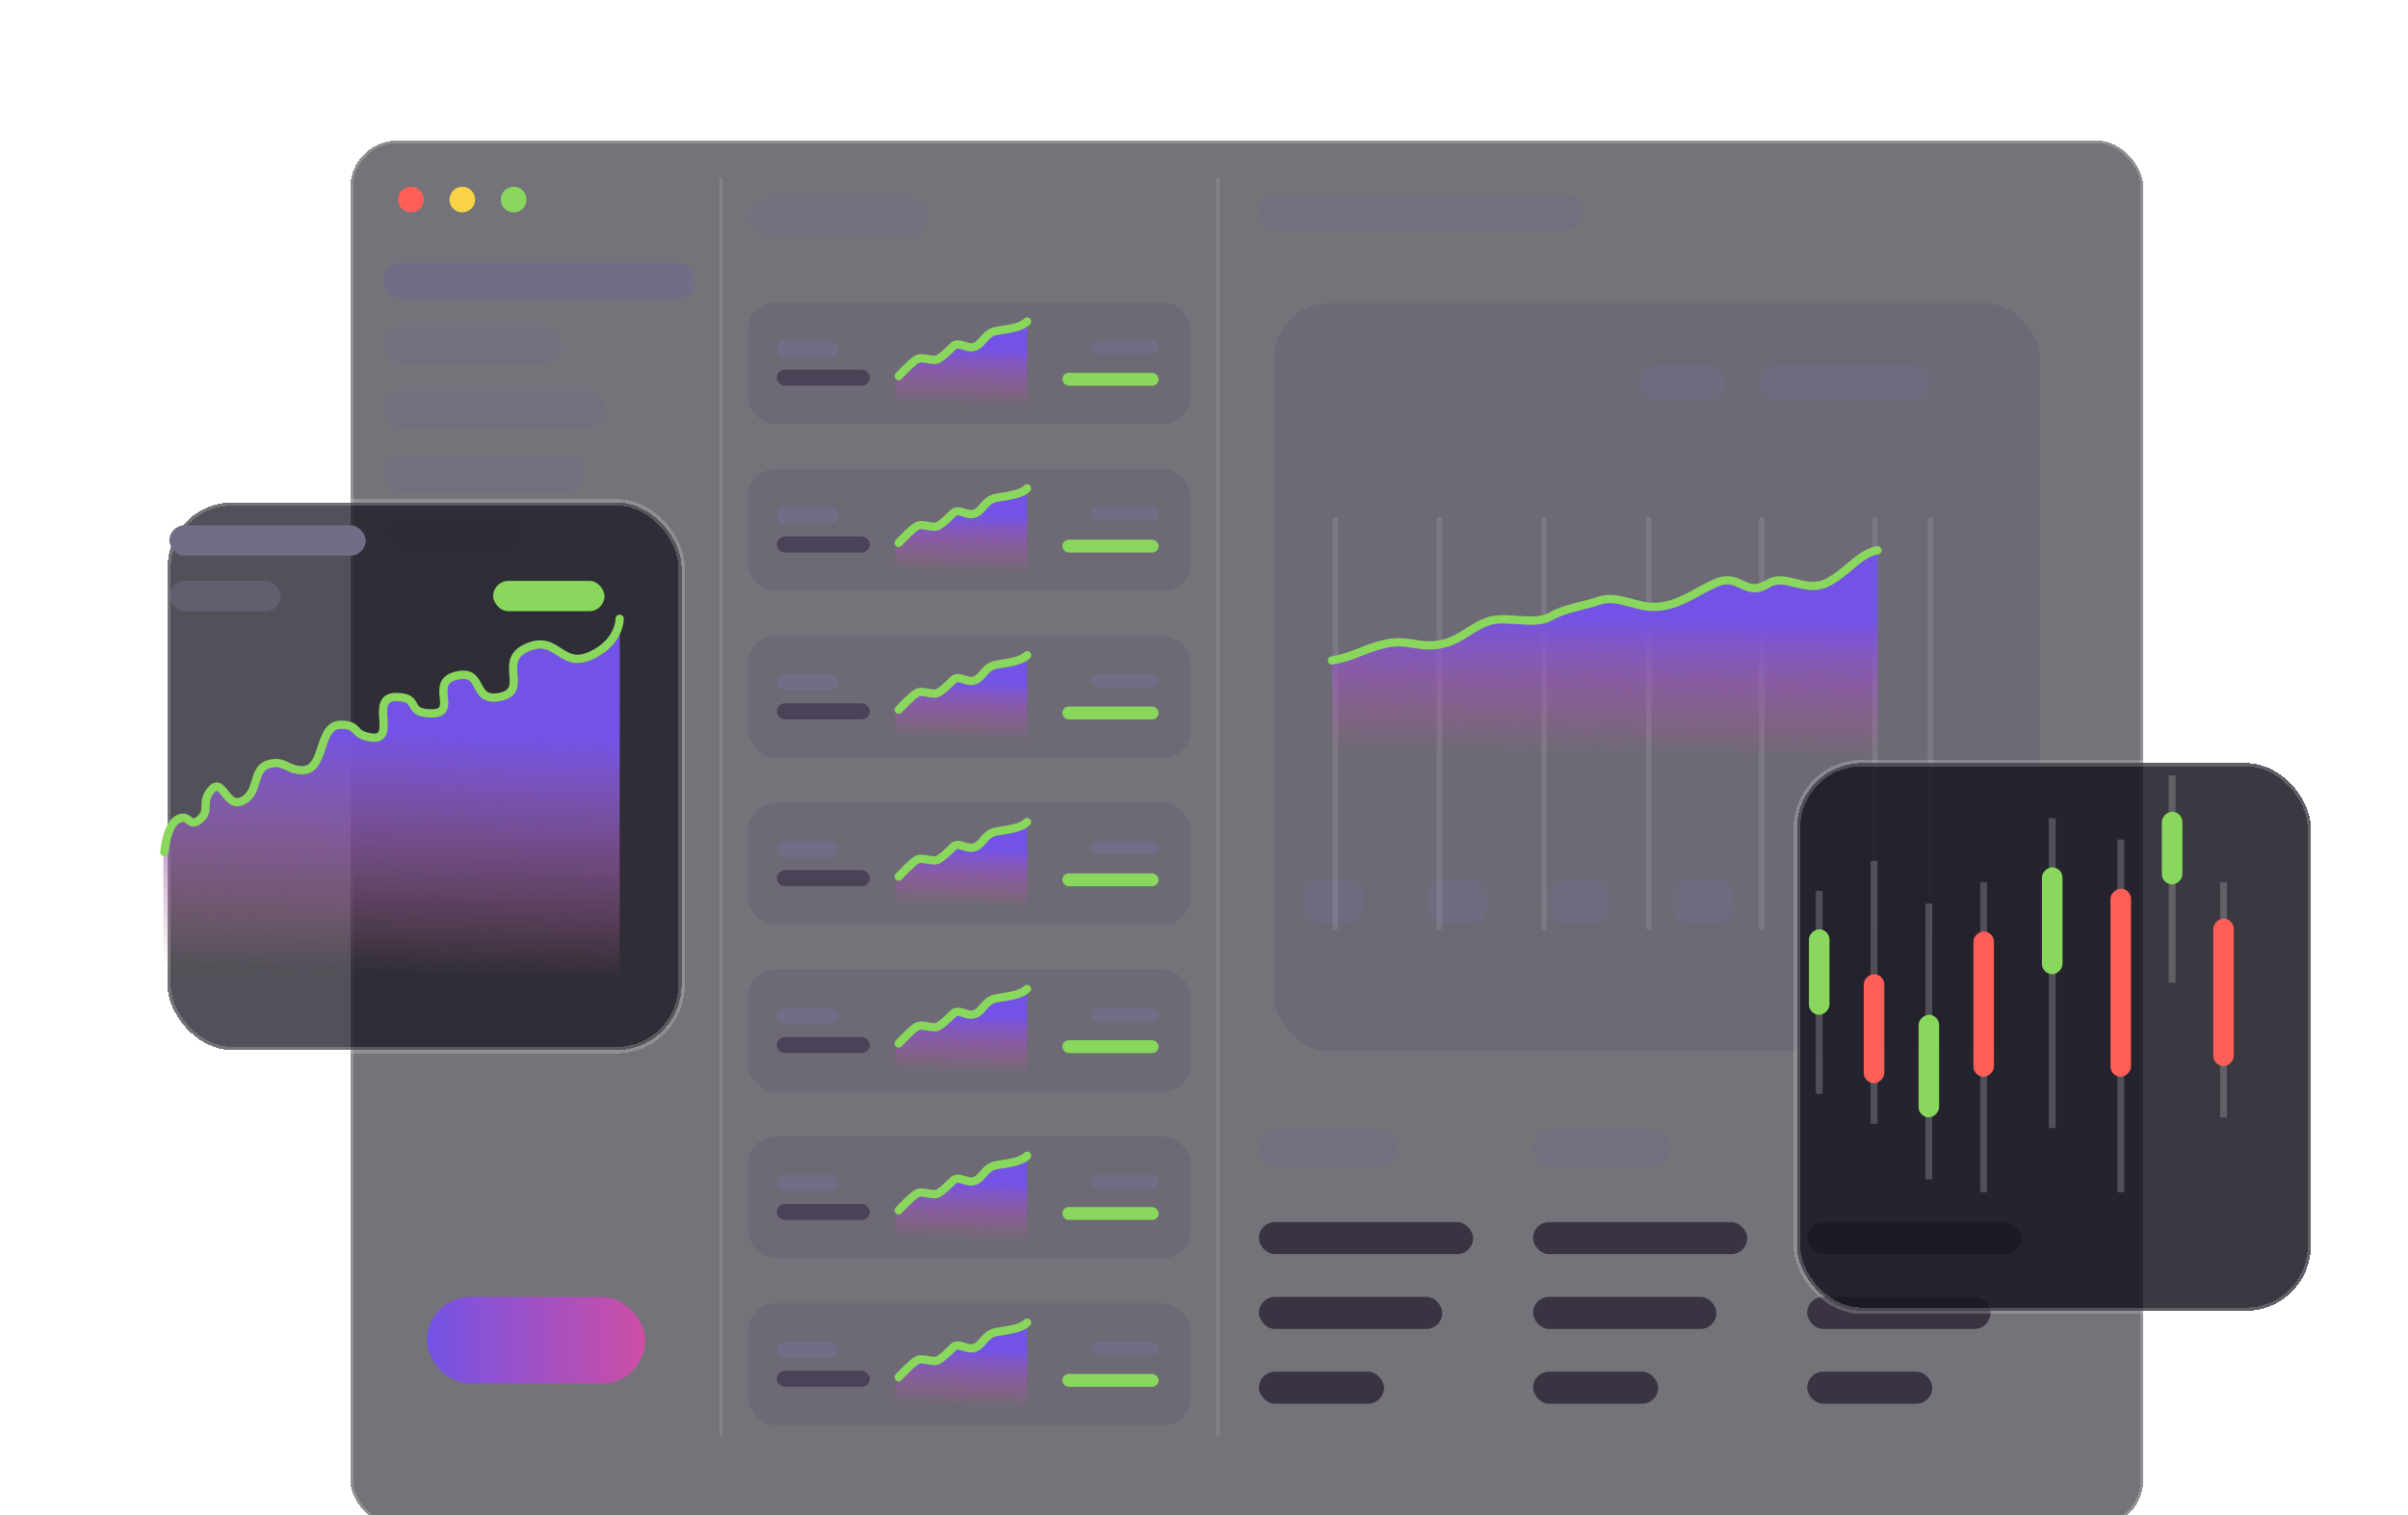 <svg width="874" height="550" viewBox="0 0 874 550" fill="none" xmlns="http://www.w3.org/2000/svg">
<g filter="url(#filter0_bd)">
<rect x="117.154" y="41" width="650.784" height="503.137" rx="17" fill="#181620" fill-opacity="0.6" shape-rendering="crispEdges"/>
<rect x="117.154" y="41" width="650.784" height="503.137" rx="17" stroke="white" stroke-opacity="0.2" stroke-width="2" shape-rendering="crispEdges"/>
</g>
<rect x="261.055" y="64.271" width="1.244" height="456.893" rx="0.622" fill="white" fill-opacity="0.1"/>
<rect x="441.396" y="64.271" width="1.244" height="456.893" rx="0.622" fill="white" fill-opacity="0.1"/>
<circle cx="149.162" cy="72.446" r="4.659" fill="#FF5F56"/>
<circle cx="167.796" cy="72.446" r="4.659" fill="#F8D345"/>
<circle cx="186.431" cy="72.446" r="4.659" fill="#89D85D"/>
<rect x="139.17" y="95.299" width="113.179" height="13.187" rx="6.594" fill="#726C86"/>
<rect x="139.17" y="118.57" width="64.674" height="13.187" rx="6.594" fill="#726C86" fill-opacity="0.5"/>
<rect x="272.249" y="72.028" width="64.674" height="13.187" rx="6.594" fill="#726C86" fill-opacity="0.5"/>
<rect x="139.17" y="141.841" width="80.842" height="13.187" rx="6.594" fill="#726C86" fill-opacity="0.5"/>
<rect x="139.17" y="165.113" width="72.758" height="13.187" rx="6.594" fill="#726C86" fill-opacity="0.5"/>
<rect x="139.17" y="187.608" width="52.236" height="13.187" rx="6.594" fill="#726C86" fill-opacity="0.5"/>
<g filter="url(#filter1_bd)">
<rect x="49" y="170.543" width="186.559" height="198.814" rx="23.622" fill="#181620" fill-opacity="0.75" shape-rendering="crispEdges"/>
<rect x="49" y="170.543" width="186.559" height="198.814" rx="23.622" stroke="white" stroke-opacity="0.2" stroke-width="2.362" shape-rendering="crispEdges"/>
</g>
<mask id="mask0" style="mask-type:alpha" maskUnits="userSpaceOnUse" x="47" y="169" width="190" height="202">
<rect x="49" y="170.543" width="186.559" height="198.814" rx="23.622" fill="#181620" stroke="white" stroke-width="2.362"/>
</mask>
<g mask="url(#mask0)">
</g>
<rect x="61.486" y="190.7" width="71.245" height="10.994" rx="5.497" fill="#726C86"/>
<rect x="61.486" y="210.856" width="40.397" height="10.994" rx="5.497" fill="#726C86" fill-opacity="0.5"/>
<rect x="179.004" y="210.856" width="40.397" height="10.994" rx="5.497" fill="#89D85D"/>
<path d="M59.283 309.806C59.283 309.806 60.439 299.648 64.424 297.437C68.903 294.953 68.485 300.938 72.504 297.437C76.501 293.954 72.924 291.892 76.176 287.359C80.88 280.8 81.858 294.168 88.295 290.566C94.378 287.162 91.312 278.951 97.843 277.281C103.299 275.886 104.394 279.692 109.962 279.571C118.127 279.394 115.384 263.132 123.55 263.08C130.768 263.034 127.403 266.566 134.567 267.661C144.691 269.207 133.55 252.976 143.748 253.002C153.019 253.025 146.966 258.727 156.235 258.957C167.076 259.226 155.115 247.639 165.783 245.214C175.959 242.901 170.979 254.927 181.207 253.002C192.553 250.865 180.33 239.995 191.123 235.136C202.509 230.01 203.275 243.128 214.626 237.884C224.641 233.258 224.904 225.255 224.909 224.638V224.6C224.909 224.6 224.909 224.613 224.909 224.638V353.783H59.283V309.806Z" fill="url(#paint0_linear)"/>
<path d="M59.651 309.346C59.651 309.346 60.44 299.647 64.425 297.436C68.903 294.952 68.486 300.937 72.504 297.436C76.502 293.953 72.925 291.891 76.177 287.358C80.881 280.799 81.859 294.167 88.296 290.565C94.379 287.161 91.313 278.95 97.844 277.28C103.3 275.885 104.395 279.691 109.963 279.57C118.128 279.393 115.385 263.131 123.551 263.079C130.769 263.033 127.404 266.565 134.568 267.66C144.691 269.206 133.551 252.975 143.749 253.001C153.019 253.024 146.967 258.726 156.235 258.956C167.077 259.225 155.116 247.638 165.784 245.213C175.96 242.9 170.98 254.926 181.208 253.001C192.554 250.865 180.331 239.994 191.123 235.135C202.51 230.009 203.275 243.127 214.627 237.883C225.049 233.069 224.91 224.599 224.91 224.599" stroke="#89D85D" stroke-width="1.181" stroke-linecap="round" stroke-linejoin="round"/>
<path d="M59.283 309.806C59.283 309.806 60.439 299.648 64.424 297.437C68.903 294.953 68.485 300.938 72.504 297.437C76.501 293.954 72.924 291.892 76.176 287.359C80.88 280.8 81.858 294.168 88.295 290.566C94.378 287.162 91.312 278.951 97.843 277.281C103.299 275.886 104.394 279.692 109.962 279.571C118.127 279.394 115.384 263.132 123.55 263.08C130.768 263.034 127.403 266.566 134.567 267.661C144.691 269.207 133.55 252.976 143.748 253.002C153.019 253.025 146.966 258.727 156.235 258.957C167.076 259.226 155.115 247.639 165.783 245.214C175.959 242.901 170.979 254.927 181.207 253.002C192.553 250.865 180.33 239.995 191.123 235.136C202.509 230.01 203.275 243.128 214.626 237.884C224.641 233.258 224.904 225.255 224.909 224.638V224.6C224.909 224.6 224.909 224.613 224.909 224.638V353.783H59.283V309.806Z" fill="url(#paint1_linear)"/>
<path d="M59.651 309.346C59.651 309.346 60.44 299.647 64.425 297.436C68.903 294.952 68.486 300.937 72.504 297.436C76.502 293.953 72.925 291.891 76.177 287.358C80.881 280.799 81.859 294.167 88.296 290.565C94.379 287.161 91.313 278.95 97.844 277.28C103.3 275.885 104.395 279.691 109.963 279.57C118.128 279.393 115.385 263.131 123.551 263.079C130.769 263.033 127.404 266.565 134.568 267.66C144.691 269.206 133.551 252.975 143.749 253.001C153.019 253.024 146.967 258.726 156.236 258.956C167.077 259.225 155.116 247.638 165.784 245.213C175.96 242.9 170.98 254.926 181.208 253.001C192.554 250.865 180.331 239.994 191.124 235.135C202.51 230.009 203.275 243.127 214.627 237.883C225.049 233.069 224.91 224.599 224.91 224.599" stroke="#89D85D" stroke-width="3" stroke-linecap="round" stroke-linejoin="round"/>
<rect x="154.985" y="470.763" width="79.198" height="31.446" rx="15.723" fill="url(#paint2_linear)"/>
<g filter="url(#filter2_b)">
<rect x="271.452" y="109.716" width="160.724" height="44.257" rx="10" fill="#50496A" fill-opacity="0.2"/>
</g>
<rect x="281.934" y="123.692" width="22.129" height="5.823" rx="2.912" fill="#726C86"/>
<rect x="281.934" y="134.174" width="33.775" height="5.823" rx="2.912" fill="#4B4257"/>
<path d="M332.315 131.016C330.43 131.786 325.026 137.432 325.026 137.432V146.978C340.944 146.796 372.778 146.542 372.778 146.978V116.704C370.387 119.222 364.25 119.836 360.7 120.555C356.793 121.345 356.285 125.198 353.408 126.384C350.363 127.64 347.454 124.098 345.229 126.384C343.691 127.965 341.84 129.801 339.949 131.016C338.048 132.236 334.434 130.15 332.315 131.016Z" fill="url(#paint3_linear)"/>
<path d="M326.191 136.503C326.191 136.503 331.249 130.998 333.11 130.255C335.201 129.42 338.769 131.431 340.646 130.255C342.512 129.084 344.34 127.313 345.858 125.789C348.055 123.585 350.926 127 353.932 125.789C356.773 124.645 357.552 120.93 361.408 120.169C364.914 119.476 370.418 119.132 372.778 116.704" stroke="#89D85D" stroke-width="3" stroke-linecap="round" stroke-linejoin="round"/>
<rect x="396.071" y="123.692" width="24.458" height="4.659" rx="2.329" fill="#726C86"/>
<rect x="385.589" y="135.338" width="34.94" height="4.659" rx="2.329" fill="#89D85D"/>
<g filter="url(#filter3_b)">
<rect x="271.452" y="170.278" width="160.724" height="44.257" rx="10" fill="#50496A" fill-opacity="0.2"/>
</g>
<rect x="281.934" y="184.254" width="22.129" height="5.823" rx="2.912" fill="#726C86"/>
<rect x="281.934" y="194.737" width="33.775" height="5.823" rx="2.912" fill="#4B4257"/>
<path d="M332.315 191.578C330.43 192.349 325.026 197.995 325.026 197.995V207.541C340.944 207.359 372.778 207.104 372.778 207.541V177.267C370.387 179.785 364.25 180.399 360.7 181.117C356.793 181.907 356.285 185.76 353.408 186.947C350.363 188.203 347.454 184.66 345.229 186.947C343.691 188.527 341.84 190.364 339.949 191.578C338.048 192.799 334.434 190.712 332.315 191.578Z" fill="url(#paint4_linear)"/>
<path d="M326.191 197.065C326.191 197.065 331.249 191.56 333.11 190.817C335.201 189.982 338.769 191.993 340.646 190.817C342.512 189.646 344.34 187.875 345.858 186.351C348.055 184.147 350.926 187.562 353.932 186.351C356.773 185.207 357.552 181.492 361.408 180.731C364.914 180.038 370.418 179.694 372.778 177.266" stroke="#89D85D" stroke-width="3" stroke-linecap="round" stroke-linejoin="round"/>
<rect x="396.071" y="184.254" width="24.458" height="4.659" rx="2.329" fill="#726C86"/>
<rect x="385.589" y="195.901" width="34.94" height="4.659" rx="2.329" fill="#89D85D"/>
<g filter="url(#filter4_b)">
<rect x="271.452" y="230.841" width="160.724" height="44.257" rx="10" fill="#50496A" fill-opacity="0.2"/>
</g>
<rect x="281.934" y="244.816" width="22.129" height="5.823" rx="2.912" fill="#726C86"/>
<rect x="281.934" y="255.298" width="33.775" height="5.823" rx="2.912" fill="#4B4257"/>
<path d="M332.315 252.14C330.43 252.91 325.026 258.556 325.026 258.556V268.102C340.944 267.92 372.778 267.666 372.778 268.102V237.828C370.387 240.346 364.25 240.96 360.7 241.679C356.793 242.469 356.285 246.322 353.408 247.508C350.363 248.764 347.454 245.222 345.229 247.508C343.691 249.089 341.84 250.925 339.949 252.14C338.048 253.36 334.434 251.274 332.315 252.14Z" fill="url(#paint5_linear)"/>
<path d="M326.191 257.628C326.191 257.628 331.249 252.123 333.11 251.38C335.201 250.545 338.769 252.557 340.646 251.38C342.512 250.209 344.34 248.438 345.858 246.915C348.055 244.71 350.926 248.126 353.932 246.915C356.773 245.771 357.552 242.056 361.408 241.294C364.914 240.602 370.418 240.257 372.778 237.829" stroke="#89D85D" stroke-width="3" stroke-linecap="round" stroke-linejoin="round"/>
<rect x="396.071" y="244.817" width="24.458" height="4.659" rx="2.329" fill="#726C86"/>
<rect x="385.589" y="256.463" width="34.94" height="4.659" rx="2.329" fill="#89D85D"/>
<g filter="url(#filter5_b)">
<rect x="271.452" y="291.404" width="160.724" height="44.257" rx="10" fill="#50496A" fill-opacity="0.2"/>
</g>
<rect x="281.934" y="305.38" width="22.129" height="5.823" rx="2.912" fill="#726C86"/>
<rect x="281.934" y="315.862" width="33.775" height="5.823" rx="2.912" fill="#4B4257"/>
<path d="M332.315 312.704C330.43 313.474 325.026 319.12 325.026 319.12V328.666C340.944 328.484 372.778 328.23 372.778 328.666V298.392C370.387 300.91 364.25 301.524 360.7 302.243C356.793 303.033 356.285 306.886 353.408 308.072C350.363 309.328 347.454 305.786 345.229 308.072C343.691 309.653 341.84 311.489 339.949 312.704C338.048 313.924 334.434 311.838 332.315 312.704Z" fill="url(#paint6_linear)"/>
<path d="M326.191 318.191C326.191 318.191 331.249 312.686 333.11 311.943C335.201 311.108 338.769 313.12 340.646 311.943C342.512 310.772 344.34 309.001 345.858 307.478C348.055 305.273 350.926 308.689 353.932 307.478C356.773 306.334 357.552 302.619 361.408 301.857C364.914 301.165 370.418 300.82 372.778 298.392" stroke="#89D85D" stroke-width="3" stroke-linecap="round" stroke-linejoin="round"/>
<rect x="396.071" y="305.38" width="24.458" height="4.659" rx="2.329" fill="#726C86"/>
<rect x="385.589" y="317.027" width="34.94" height="4.659" rx="2.329" fill="#89D85D"/>
<g filter="url(#filter6_b)">
<rect x="271.452" y="351.967" width="160.724" height="44.257" rx="10" fill="#50496A" fill-opacity="0.2"/>
</g>
<rect x="281.934" y="365.942" width="22.129" height="5.823" rx="2.912" fill="#726C86"/>
<rect x="281.934" y="376.425" width="33.775" height="5.823" rx="2.912" fill="#4B4257"/>
<path d="M332.315 373.266C330.43 374.037 325.026 379.683 325.026 379.683V389.229C340.944 389.047 372.778 388.792 372.778 389.229V358.955C370.387 361.473 364.25 362.087 360.7 362.805C356.793 363.595 356.285 367.448 353.408 368.635C350.363 369.891 347.454 366.348 345.229 368.635C343.691 370.215 341.84 372.052 339.949 373.266C338.048 374.487 334.434 372.4 332.315 373.266Z" fill="url(#paint7_linear)"/>
<path d="M326.191 378.753C326.191 378.753 331.249 373.248 333.11 372.505C335.201 371.67 338.769 373.682 340.646 372.505C342.512 371.334 344.34 369.563 345.858 368.04C348.055 365.835 350.926 369.251 353.932 368.04C356.773 366.896 357.552 363.181 361.408 362.419C364.914 361.727 370.418 361.382 372.778 358.954" stroke="#89D85D" stroke-width="3" stroke-linecap="round" stroke-linejoin="round"/>
<rect x="396.071" y="365.942" width="24.458" height="4.659" rx="2.329" fill="#726C86"/>
<rect x="385.589" y="377.589" width="34.94" height="4.659" rx="2.329" fill="#89D85D"/>
<g filter="url(#filter7_b)">
<rect x="271.452" y="412.529" width="160.724" height="44.257" rx="10" fill="#50496A" fill-opacity="0.2"/>
</g>
<rect x="281.934" y="426.505" width="22.129" height="5.823" rx="2.912" fill="#726C86"/>
<rect x="281.934" y="436.988" width="33.775" height="5.823" rx="2.912" fill="#4B4257"/>
<path d="M332.315 433.829C330.43 434.6 325.026 440.246 325.026 440.246V449.792C340.944 449.61 372.778 449.355 372.778 449.792V419.518C370.387 422.036 364.25 422.65 360.7 423.368C356.793 424.158 356.285 428.011 353.408 429.198C350.363 430.454 347.454 426.911 345.229 429.198C343.691 430.778 341.84 432.615 339.949 433.829C338.048 435.05 334.434 432.963 332.315 433.829Z" fill="url(#paint8_linear)"/>
<path d="M326.191 439.317C326.191 439.317 331.249 433.812 333.11 433.069C335.201 432.233 338.769 434.245 340.646 433.069C342.512 431.898 344.34 430.127 345.858 428.603C348.055 426.399 350.926 429.814 353.932 428.603C356.773 427.459 357.552 423.744 361.408 422.982C364.914 422.29 370.418 421.946 372.778 419.518" stroke="#89D85D" stroke-width="3" stroke-linecap="round" stroke-linejoin="round"/>
<rect x="396.071" y="426.506" width="24.458" height="4.659" rx="2.329" fill="#726C86"/>
<rect x="385.589" y="438.152" width="34.94" height="4.659" rx="2.329" fill="#89D85D"/>
<g filter="url(#filter8_b)">
<rect x="271.452" y="473.092" width="160.724" height="44.257" rx="10" fill="#50496A" fill-opacity="0.2"/>
</g>
<rect x="281.934" y="487.068" width="22.129" height="5.823" rx="2.912" fill="#726C86"/>
<rect x="281.934" y="497.551" width="33.775" height="5.823" rx="2.912" fill="#4B4257"/>
<path d="M332.315 494.392C330.43 495.163 325.026 500.809 325.026 500.809V510.355C340.944 510.173 372.778 509.918 372.778 510.355V480.081C370.387 482.599 364.25 483.213 360.7 483.931C356.793 484.721 356.285 488.574 353.408 489.761C350.363 491.017 347.454 487.474 345.229 489.761C343.691 491.341 341.84 493.178 339.949 494.392C338.048 495.613 334.434 493.526 332.315 494.392Z" fill="url(#paint9_linear)"/>
<path d="M326.191 499.88C326.191 499.88 331.249 494.375 333.11 493.632C335.201 492.796 338.769 494.808 340.646 493.632C342.512 492.461 344.34 490.69 345.858 489.166C348.055 486.962 350.926 490.377 353.932 489.166C356.773 488.022 357.552 484.307 361.408 483.545C364.914 482.853 370.418 482.509 372.778 480.081" stroke="#89D85D" stroke-width="3" stroke-linecap="round" stroke-linejoin="round"/>
<rect x="396.071" y="487.068" width="24.458" height="4.659" rx="2.329" fill="#726C86"/>
<rect x="385.589" y="498.715" width="34.94" height="4.659" rx="2.329" fill="#89D85D"/>
<rect x="456.942" y="70.477" width="117.532" height="13.187" rx="6.594" fill="#726C86" fill-opacity="0.5"/>
<rect x="456.942" y="410.238" width="49.749" height="13.187" rx="6.594" fill="#726C86" fill-opacity="0.5"/>
<rect x="556.44" y="410.238" width="49.749" height="13.187" rx="6.594" fill="#726C86" fill-opacity="0.5"/>
<rect x="666.51" y="410.238" width="49.749" height="13.187" rx="6.594" fill="#726C86" fill-opacity="0.5"/>
<g filter="url(#filter9_b)">
<rect x="462.457" y="110.038" width="277.973" height="271.499" rx="20" fill="#50496A" fill-opacity="0.2"/>
</g>
<rect x="638.526" y="132.534" width="62.186" height="13.187" rx="6.594" fill="#726C86" fill-opacity="0.5"/>
<rect x="594.996" y="132.534" width="31.093" height="13.187" rx="6.594" fill="#726C86" fill-opacity="0.5"/>
<rect x="562.659" y="319.48" width="21.765" height="15.514" rx="5" fill="#726C86" fill-opacity="0.5"/>
<rect x="473.111" y="319.48" width="21.765" height="15.514" rx="5" fill="#726C86" fill-opacity="0.5"/>
<rect x="517.885" y="319.48" width="21.765" height="15.514" rx="5" fill="#726C86" fill-opacity="0.5"/>
<rect x="607.433" y="319.48" width="21.765" height="15.514" rx="5" fill="#726C86" fill-opacity="0.5"/>
<rect x="652.207" y="319.48" width="21.765" height="15.514" rx="5" fill="#726C86" fill-opacity="0.5"/>
<rect x="696.981" y="319.48" width="21.765" height="15.514" rx="5" fill="#726C86" fill-opacity="0.5"/>
<rect x="483.682" y="187.61" width="2" height="150" rx="1" fill="white" fill-opacity="0.1"/>
<rect x="521.458" y="187.61" width="2" height="150" rx="1" fill="white" fill-opacity="0.1"/>
<rect x="559.458" y="187.61" width="2" height="150" rx="1" fill="white" fill-opacity="0.1"/>
<rect x="699.682" y="187.61" width="2" height="150" rx="1" fill="white" fill-opacity="0.1"/>
<rect x="597.458" y="187.61" width="2" height="150" rx="1" fill="white" fill-opacity="0.1"/>
<rect x="638.458" y="187.61" width="2" height="150" rx="1" fill="white" fill-opacity="0.1"/>
<rect x="679.458" y="187.61" width="2" height="150" rx="1" fill="white" fill-opacity="0.1"/>
<path d="M502.708 234.887C494.616 236.8 491.648 239.512 483.458 240.948V273.729H681.458V200.729C674.695 201.814 669.828 209.68 662.483 212.85C654.892 216.126 647.774 209.138 641.858 212.85C633.04 218.382 631.787 208.498 622.333 212.85C614.741 216.344 609.231 221.041 600.883 221.389C593.643 221.691 587.102 216.798 580.258 219.186C574.542 221.18 567.874 221.894 562.658 224.971C556.965 228.329 546.637 224.488 540.383 226.623C533.62 228.932 530.567 233.265 523.608 234.887C515.123 236.865 511.188 232.884 502.708 234.887Z" fill="url(#paint10_linear)"/>
<path d="M483.458 239.729C491.648 238.301 494.616 235.604 502.708 233.702C511.188 231.709 515.123 235.669 523.608 233.702C530.567 232.088 533.62 227.779 540.383 225.482C546.637 223.359 556.965 227.179 562.658 223.839C567.874 220.778 574.542 220.069 580.258 218.085C587.102 215.711 593.643 220.577 600.883 220.277C609.231 219.931 614.741 215.259 622.333 211.784C631.787 207.456 633.04 217.286 641.858 211.784C647.774 208.093 654.892 215.042 662.483 211.784C669.828 208.632 674.695 200.808 681.458 199.729" stroke="#89D85D" stroke-width="3" stroke-linecap="round" stroke-linejoin="round"/>
<rect x="456.942" y="443.593" width="77.733" height="11.636" rx="5.818" fill="#3A3342"/>
<rect x="556.44" y="443.593" width="77.733" height="11.636" rx="5.818" fill="#3A3342"/>
<rect x="655.938" y="443.593" width="77.733" height="11.636" rx="5.818" fill="#3A3342"/>
<rect x="456.942" y="470.743" width="66.539" height="11.636" rx="5.818" fill="#3A3342"/>
<rect x="556.44" y="470.743" width="66.539" height="11.636" rx="5.818" fill="#3A3342"/>
<rect x="655.938" y="470.743" width="66.539" height="11.636" rx="5.818" fill="#3A3342"/>
<rect x="456.942" y="497.893" width="45.396" height="11.636" rx="5.818" fill="#3A3342"/>
<rect x="556.44" y="497.893" width="45.396" height="11.636" rx="5.818" fill="#3A3342"/>
<rect x="655.938" y="497.893" width="45.396" height="11.636" rx="5.818" fill="#3A3342"/>
<g filter="url(#filter10_bd)">
<rect x="640.392" y="265.181" width="186.559" height="198.814" rx="23.622" fill="#181620" fill-opacity="0.85" shape-rendering="crispEdges"/>
<rect x="640.392" y="265.181" width="186.559" height="198.814" rx="23.622" stroke="white" stroke-opacity="0.2" stroke-width="2.362" shape-rendering="crispEdges"/>
</g>
<mask id="mask1" style="mask-type:alpha" maskUnits="userSpaceOnUse" x="639" y="263" width="190" height="203">
<rect x="640.392" y="265.181" width="186.559" height="198.814" rx="23.622" fill="#181620" stroke="white" stroke-width="2.362"/>
</mask>
<g mask="url(#mask1)">
</g>
<rect x="659.048" y="323.358" width="2.487" height="73.692" fill="white" fill-opacity="0.2"/>
<rect x="656.56" y="368.348" width="31.028" height="7.462" rx="3.731" transform="rotate(-90 656.56 368.348)" fill="#89D85D"/>
<rect x="698.847" y="328.013" width="2.487" height="100.067" fill="white" fill-opacity="0.2"/>
<rect x="696.359" y="405.583" width="37.234" height="7.462" rx="3.731" transform="rotate(-90 696.359 405.583)" fill="#89D85D"/>
<rect x="678.947" y="312.499" width="2.487" height="95.412" fill="white" fill-opacity="0.2"/>
<rect x="676.46" y="393.173" width="39.561" height="7.462" rx="3.731" transform="rotate(-90 676.46 393.173)" fill="#FF5F56"/>
<rect x="718.747" y="320.255" width="2.487" height="112.478" fill="white" fill-opacity="0.2"/>
<rect x="716.259" y="390.845" width="52.748" height="7.462" rx="3.731" transform="rotate(-90 716.259 390.845)" fill="#FF5F56"/>
<rect x="768.496" y="304.741" width="2.487" height="127.992" fill="white" fill-opacity="0.2"/>
<rect x="766.008" y="390.845" width="68.263" height="7.462" rx="3.731" transform="rotate(-90 766.008 390.845)" fill="#FF5F56"/>
<rect x="743.621" y="296.984" width="2.487" height="112.478" fill="white" fill-opacity="0.2"/>
<rect x="741.134" y="353.611" width="38.785" height="7.462" rx="3.731" transform="rotate(-90 741.134 353.611)" fill="#89D85D"/>
<rect x="787.152" y="281.47" width="2.487" height="75.244" fill="white" fill-opacity="0.2"/>
<rect x="784.664" y="321.03" width="26.374" height="7.462" rx="3.731" transform="rotate(-90 784.664 321.03)" fill="#89D85D"/>
<rect x="805.808" y="320.255" width="2.487" height="85.328" fill="white" fill-opacity="0.2"/>
<rect x="803.32" y="386.965" width="53.524" height="7.462" rx="3.731" transform="rotate(-90 803.32 386.965)" fill="#FF5F56"/>
<defs>
<filter id="filter0_bd" x="16.154" y="-60" width="852.784" height="705.137" filterUnits="userSpaceOnUse" color-interpolation-filters="sRGB">
<feFlood flood-opacity="0" result="BackgroundImageFix"/>
<feGaussianBlur in="BackgroundImage" stdDeviation="50"/>
<feComposite in2="SourceAlpha" operator="in" result="effect1_backgroundBlur"/>
<feColorMatrix in="SourceAlpha" type="matrix" values="0 0 0 0 0 0 0 0 0 0 0 0 0 0 0 0 0 0 127 0" result="hardAlpha"/>
<feOffset dx="10" dy="10"/>
<feGaussianBlur stdDeviation="25"/>
<feComposite in2="hardAlpha" operator="out"/>
<feColorMatrix type="matrix" values="0 0 0 0 0 0 0 0 0 0 0 0 0 0 0 0 0 0 0.5 0"/>
<feBlend mode="normal" in2="effect1_backgroundBlur" result="effect2_dropShadow"/>
<feBlend mode="normal" in="SourceGraphic" in2="effect2_dropShadow" result="shape"/>
</filter>
<filter id="filter1_bd" x="0.575" y="122.118" width="307.031" height="319.287" filterUnits="userSpaceOnUse" color-interpolation-filters="sRGB">
<feFlood flood-opacity="0" result="BackgroundImageFix"/>
<feGaussianBlur in="BackgroundImage" stdDeviation="5.906"/>
<feComposite in2="SourceAlpha" operator="in" result="effect1_backgroundBlur"/>
<feColorMatrix in="SourceAlpha" type="matrix" values="0 0 0 0 0 0 0 0 0 0 0 0 0 0 0 0 0 0 127 0" result="hardAlpha"/>
<feOffset dx="11.811" dy="11.811"/>
<feGaussianBlur stdDeviation="29.528"/>
<feComposite in2="hardAlpha" operator="out"/>
<feColorMatrix type="matrix" values="0 0 0 0 0 0 0 0 0 0 0 0 0 0 0 0 0 0 0.5 0"/>
<feBlend mode="normal" in2="effect1_backgroundBlur" result="effect2_dropShadow"/>
<feBlend mode="normal" in="SourceGraphic" in2="effect2_dropShadow" result="shape"/>
</filter>
<filter id="filter2_b" x="261.452" y="99.716" width="180.724" height="64.257" filterUnits="userSpaceOnUse" color-interpolation-filters="sRGB">
<feFlood flood-opacity="0" result="BackgroundImageFix"/>
<feGaussianBlur in="BackgroundImage" stdDeviation="5"/>
<feComposite in2="SourceAlpha" operator="in" result="effect1_backgroundBlur"/>
<feBlend mode="normal" in="SourceGraphic" in2="effect1_backgroundBlur" result="shape"/>
</filter>
<filter id="filter3_b" x="261.452" y="160.278" width="180.724" height="64.257" filterUnits="userSpaceOnUse" color-interpolation-filters="sRGB">
<feFlood flood-opacity="0" result="BackgroundImageFix"/>
<feGaussianBlur in="BackgroundImage" stdDeviation="5"/>
<feComposite in2="SourceAlpha" operator="in" result="effect1_backgroundBlur"/>
<feBlend mode="normal" in="SourceGraphic" in2="effect1_backgroundBlur" result="shape"/>
</filter>
<filter id="filter4_b" x="261.452" y="220.841" width="180.724" height="64.257" filterUnits="userSpaceOnUse" color-interpolation-filters="sRGB">
<feFlood flood-opacity="0" result="BackgroundImageFix"/>
<feGaussianBlur in="BackgroundImage" stdDeviation="5"/>
<feComposite in2="SourceAlpha" operator="in" result="effect1_backgroundBlur"/>
<feBlend mode="normal" in="SourceGraphic" in2="effect1_backgroundBlur" result="shape"/>
</filter>
<filter id="filter5_b" x="261.452" y="281.404" width="180.724" height="64.257" filterUnits="userSpaceOnUse" color-interpolation-filters="sRGB">
<feFlood flood-opacity="0" result="BackgroundImageFix"/>
<feGaussianBlur in="BackgroundImage" stdDeviation="5"/>
<feComposite in2="SourceAlpha" operator="in" result="effect1_backgroundBlur"/>
<feBlend mode="normal" in="SourceGraphic" in2="effect1_backgroundBlur" result="shape"/>
</filter>
<filter id="filter6_b" x="261.452" y="341.967" width="180.724" height="64.257" filterUnits="userSpaceOnUse" color-interpolation-filters="sRGB">
<feFlood flood-opacity="0" result="BackgroundImageFix"/>
<feGaussianBlur in="BackgroundImage" stdDeviation="5"/>
<feComposite in2="SourceAlpha" operator="in" result="effect1_backgroundBlur"/>
<feBlend mode="normal" in="SourceGraphic" in2="effect1_backgroundBlur" result="shape"/>
</filter>
<filter id="filter7_b" x="261.452" y="402.529" width="180.724" height="64.257" filterUnits="userSpaceOnUse" color-interpolation-filters="sRGB">
<feFlood flood-opacity="0" result="BackgroundImageFix"/>
<feGaussianBlur in="BackgroundImage" stdDeviation="5"/>
<feComposite in2="SourceAlpha" operator="in" result="effect1_backgroundBlur"/>
<feBlend mode="normal" in="SourceGraphic" in2="effect1_backgroundBlur" result="shape"/>
</filter>
<filter id="filter8_b" x="261.452" y="463.092" width="180.724" height="64.257" filterUnits="userSpaceOnUse" color-interpolation-filters="sRGB">
<feFlood flood-opacity="0" result="BackgroundImageFix"/>
<feGaussianBlur in="BackgroundImage" stdDeviation="5"/>
<feComposite in2="SourceAlpha" operator="in" result="effect1_backgroundBlur"/>
<feBlend mode="normal" in="SourceGraphic" in2="effect1_backgroundBlur" result="shape"/>
</filter>
<filter id="filter9_b" x="452.457" y="100.038" width="297.973" height="291.499" filterUnits="userSpaceOnUse" color-interpolation-filters="sRGB">
<feFlood flood-opacity="0" result="BackgroundImageFix"/>
<feGaussianBlur in="BackgroundImage" stdDeviation="5"/>
<feComposite in2="SourceAlpha" operator="in" result="effect1_backgroundBlur"/>
<feBlend mode="normal" in="SourceGraphic" in2="effect1_backgroundBlur" result="shape"/>
</filter>
<filter id="filter10_bd" x="591.967" y="216.755" width="307.031" height="319.287" filterUnits="userSpaceOnUse" color-interpolation-filters="sRGB">
<feFlood flood-opacity="0" result="BackgroundImageFix"/>
<feGaussianBlur in="BackgroundImage" stdDeviation="5.906"/>
<feComposite in2="SourceAlpha" operator="in" result="effect1_backgroundBlur"/>
<feColorMatrix in="SourceAlpha" type="matrix" values="0 0 0 0 0 0 0 0 0 0 0 0 0 0 0 0 0 0 127 0" result="hardAlpha"/>
<feOffset dx="11.811" dy="11.811"/>
<feGaussianBlur stdDeviation="29.528"/>
<feComposite in2="hardAlpha" operator="out"/>
<feColorMatrix type="matrix" values="0 0 0 0 0 0 0 0 0 0 0 0 0 0 0 0 0 0 0.5 0"/>
<feBlend mode="normal" in2="effect1_backgroundBlur" result="effect2_dropShadow"/>
<feBlend mode="normal" in="SourceGraphic" in2="effect2_dropShadow" result="shape"/>
</filter>
<linearGradient id="paint0_linear" x1="142.096" y1="224.6" x2="142.096" y2="353.783" gradientUnits="userSpaceOnUse">
<stop stop-color="#89D85D" stop-opacity="0.4"/>
<stop offset="1" stop-color="#89D85D" stop-opacity="0"/>
</linearGradient>
<linearGradient id="paint1_linear" x1="149.227" y1="266.523" x2="146.131" y2="353.697" gradientUnits="userSpaceOnUse">
<stop stop-color="#7353E5"/>
<stop offset="1" stop-color="#CE4EA4" stop-opacity="0"/>
</linearGradient>
<linearGradient id="paint2_linear" x1="155.189" y1="486.408" x2="235.178" y2="486.408" gradientUnits="userSpaceOnUse">
<stop stop-color="#7353E5"/>
<stop offset="1" stop-color="#CE4EA4"/>
</linearGradient>
<linearGradient id="paint3_linear" x1="350.958" y1="126.531" x2="350.368" y2="146.974" gradientUnits="userSpaceOnUse">
<stop stop-color="#7353E5"/>
<stop offset="1" stop-color="#CE4EA4" stop-opacity="0"/>
</linearGradient>
<linearGradient id="paint4_linear" x1="350.958" y1="187.094" x2="350.368" y2="207.537" gradientUnits="userSpaceOnUse">
<stop stop-color="#7353E5"/>
<stop offset="1" stop-color="#CE4EA4" stop-opacity="0"/>
</linearGradient>
<linearGradient id="paint5_linear" x1="350.958" y1="247.655" x2="350.368" y2="268.098" gradientUnits="userSpaceOnUse">
<stop stop-color="#7353E5"/>
<stop offset="1" stop-color="#CE4EA4" stop-opacity="0"/>
</linearGradient>
<linearGradient id="paint6_linear" x1="350.958" y1="308.219" x2="350.368" y2="328.662" gradientUnits="userSpaceOnUse">
<stop stop-color="#7353E5"/>
<stop offset="1" stop-color="#CE4EA4" stop-opacity="0"/>
</linearGradient>
<linearGradient id="paint7_linear" x1="350.958" y1="368.782" x2="350.368" y2="389.225" gradientUnits="userSpaceOnUse">
<stop stop-color="#7353E5"/>
<stop offset="1" stop-color="#CE4EA4" stop-opacity="0"/>
</linearGradient>
<linearGradient id="paint8_linear" x1="350.958" y1="429.345" x2="350.368" y2="449.788" gradientUnits="userSpaceOnUse">
<stop stop-color="#7353E5"/>
<stop offset="1" stop-color="#CE4EA4" stop-opacity="0"/>
</linearGradient>
<linearGradient id="paint9_linear" x1="350.958" y1="489.908" x2="350.368" y2="510.351" gradientUnits="userSpaceOnUse">
<stop stop-color="#7353E5"/>
<stop offset="1" stop-color="#CE4EA4" stop-opacity="0"/>
</linearGradient>
<linearGradient id="paint10_linear" x1="590.983" y1="224.42" x2="590.155" y2="273.729" gradientUnits="userSpaceOnUse">
<stop stop-color="#7353E5"/>
<stop offset="1" stop-color="#CE4EA4" stop-opacity="0"/>
</linearGradient>
</defs>
</svg>
